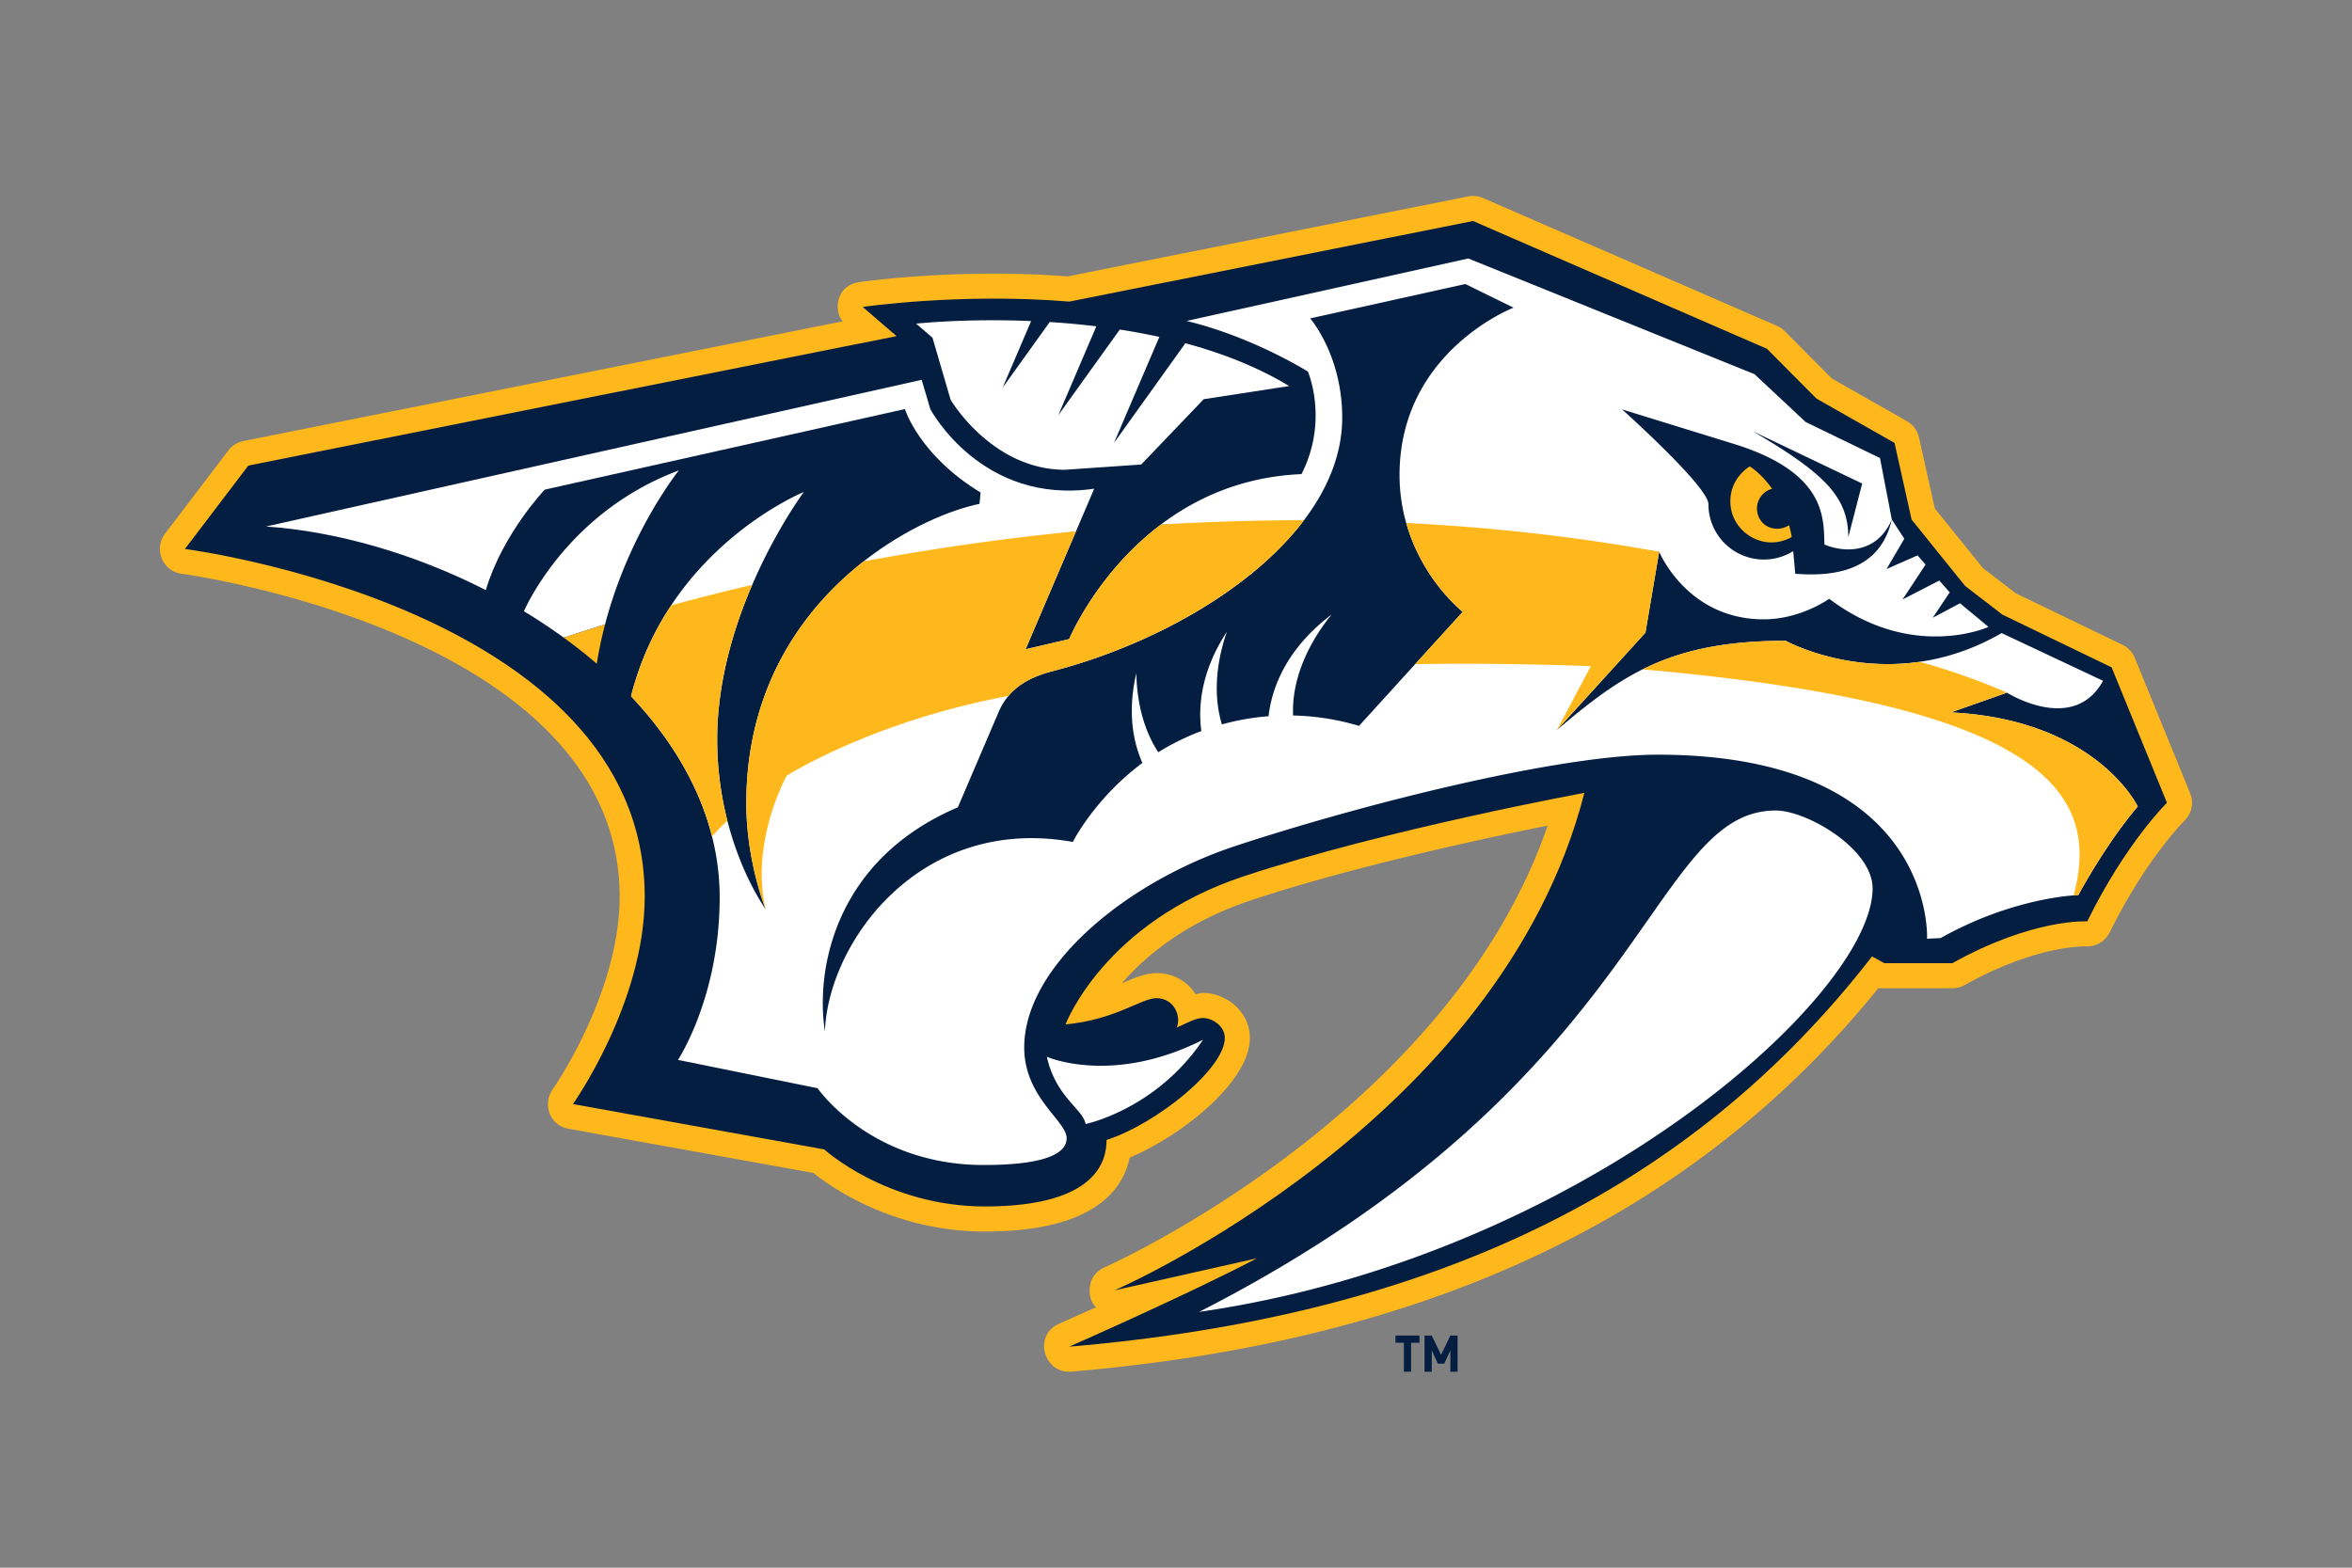 <svg xmlns="http://www.w3.org/2000/svg" viewBox="0 0 960 640"><rect x="0" y="0" width="960" height="640" fill="#808080" stroke="none"/><path fill="#041E42" d="M575.96 548.173v11.824h-2.956v-11.824h-3.423v-2.938h9.802v2.938h-3.422zm16.023 11.824v-8.712l-2.49 5.427h-2.611l-2.49-5.427v8.712h-2.956v-14.762h2.955l3.797 7.884 3.795-7.884h2.957v14.762h-2.957z"/><path fill="#FFB81C" d="M871.345 268.578a10.196 10.196 0 0 0-5.022-5.335l-43.592-21.054-13.444-10.336-19.58-24.287-6.447-28.953a10.218 10.218 0 0 0-4.928-6.669l-30.633-17.408-19.269-19.356a10.217 10.217 0 0 0-3.174-2.164L605.305 80.853a10.248 10.248 0 0 0-6.074-.655L435.77 112.847c-44.504-3.475-83.506 2.11-85.155 2.343-10.03 1.667-10.083 12.499-6.596 15.981L99.354 180.052a10.223 10.223 0 0 0-6.125 3.829L67.337 217.92c-4.6 6.051-1.134 15.29 6.828 16.326 1.792.234 178.755 24.463 178.755 131.809 0 39.525-27.13 78.39-27.408 78.781-3.922 5.563-1.54 14.502 6.53 15.96L332 478.842c7.573 6.054 33.009 23.924 70.019 23.924 43.827 0 56.235-16.578 59.08-30.166 21.727-9.247 49.041-31.155 49.041-48.838 0-11.007-9.903-18.403-19.159-18.403-1.052 0-2 .381-3.008.549 0 0-4.668-8.63-15.954-8.63-4.824 0-10.071 2.419-14.16 4.158 10.019-11.507 26.578-25.234 53.063-33.997 40.852-13.55 94.104-25.03 120.779-30.401C591.153 454.868 452.298 516.76 450.835 517.39c-8.264 3.594-6.77 14.062-3.366 16.235l-15.189 6.795c-10.794 4.76-6.196 20.484 4.99 19.535 146.551-12.461 254.326-63.766 329.379-156.505h30.192c1.75 0 3.458-.452 4.987-1.279 29.528-16.504 49.357-15.826 49.55-15.814 4.065.173 7.927-2.058 9.71-5.69 14.634-29.748 30.394-45.512 30.544-45.653 2.178-2.189 4.279-6.292 2.3-11.162l-22.587-55.275z"/><path fill="#041E42" d="M817.333 250.934l-15.24-11.718-21.85-27.091-6.96-31.293-31.851-18.1-20.235-20.338L601.234 90.22l-164.747 32.903c-44.505-3.677-84.385 2.183-84.385 2.183l13.849 11.914-264.591 52.85-25.888 34.041s187.67 24.211 187.67 141.943c0 43.407-29.289 84.68-29.289 84.68l102.57 18.507s25.514 23.288 65.596 23.288c46.633 0 49.633-19.54 49.633-27.153 20.502-6.625 48.272-29.154 48.272-41.616 0-4.994-5.199-8.174-8.94-8.174-3.101 0-7.295 2.453-10.709 3.925 1.951-4.352-.846-12.009-8.259-12.009-6.21 0-16.72 8.805-37.097 10.699 0 0 15.593-41.537 72.785-60.481 57.789-19.14 138.97-34.034 138.97-34.034-34.386 134.825-191.76 203.086-191.76 203.086l58.069-13.073c-26.917 14.21-76.584 36.076-76.584 36.076 146.384-12.459 252.915-62.845 327.679-159.305l5.086 2.75h27.679c33.041-18.42 55.086-17.073 55.086-17.073 15.7-31.937 32.534-48.426 32.534-48.426l-22.58-55.272-44.55-21.515z"/><g fill="#FFF"><path d="M213.826 249.525a230.795 230.795 0 0 1 16.289 10.806 717.661 717.661 0 0 1 16.832-5.388c9.89-37.82 30.152-62.91 30.152-62.91-41.994 15.697-59.798 49.976-63.273 57.493M388.014 163.21s16.789 28.571 46.705 28.571l31.076-2.144 25.528-26.675 34.862-5.364c-12.92-7.83-27.494-13.468-42.355-17.474l-29.146 40.703 18.523-43.292a268.838 268.838 0 0 0-16.148-2.996l-25.115 34.996 15.54-36.314a327.77 327.77 0 0 0-19.027-1.75l-19.21 26.78 11.623-27.177c-27.122-1.14-46.926 1.057-46.926 1.057l6.674 5.758 7.397 25.321zM427.285 431.415c3.668 16.578 14.75 21.262 15.813 27.462 0 0 28.8-5.923 47.921-34.386-37.245 18.742-63.734 6.924-63.734 6.924M764.326 362.702c0-16.24-26.876-31.813-39.537-31.813-52.163 0-51.447 110.804-235.345 204.688 156.62-22.629 274.882-129.163 274.882-172.875"/><path d="M400.237 201.052l-.439 4.642c-11.642 2.354-29.903 9.844-47.327 23.513l86.708-12.307 7.435-17.401c-46.108 6.765-66.89-32.465-66.89-32.465l-3.529-11.977-267.604 59.88c28.872 1.996 60.703 11.179 89.699 25.964 6.914-23.099 24.063-41.011 24.063-41.011l146.994-32.897s5.818 18.9 30.89 34.06z"/><path d="M796.307 290.837l22.873-8.061s27.099 17.154 39.215-4.837l-41.402-19.487c-11.585 6.706-22.948 10.216-33.462 11.73v.003c-31.049 4.455-54.685-8.585-54.685-8.585-25.745 0-43.324 4.14-58.412 11.669h-.004c-12.298 6.14-22.94 14.532-34.987 24.796l36.159-39.78 5.612-33.044-103.25-11.744c6.605 23.459 23.075 36.277 23.075 36.277l-19.431 21.37-22.904 25.198c-8.545-2.586-17.565-4.036-26.914-4.25-.548-12.744 4.455-27.244 15.669-41.158-14.845 11.193-23.811 25.549-25.685 41.457-6.53.503-12.9 1.646-19.042 3.342-3.214-10.596-2.86-23.645 2.032-37.831-8.646 13.181-12.207 27.148-10.422 40.538a100.795 100.795 0 0 0-17.575 8.66c-5.404-8.226-8.713-19.197-8.959-32.275-3.122 13.398-2.255 25.896 2.476 36.64-19.579 14.59-28.403 32.256-28.403 32.256-62.206-11.211-99.858 40.836-101.181 77.362-3.946-25.346 4.162-70.17 54.258-91.502l16.627-38.863a25.807 25.807 0 0 1 4.028-6.596l.009-.002c3.912-4.676 9.616-7.943 17.868-10.085 40.102-10.411 81.075-33.024 102.724-61.62l-58.37 1.725c-26.277 19.83-37.445 46.766-37.445 46.766l-17.796 4.162 20.58-48.168-86.71 12.308c-24.768 19.42-47.857 51.32-47.857 98.723 0 23.675 7.826 43.055 7.886 43.203l.001.007s-9.817-13.348-15.615-36.087l-.001.002a133.858 133.858 0 0 1-4.164-33.187c0-23.328 6.721-45.509 14.304-63.11v-.003c9.812-22.78 21.066-37.896 21.066-37.896s-32.088 13.001-54.14 46.266l-.004.001c-6.856 10.343-12.738 22.646-16.385 37.12 15.896 16.825 27.722 36.106 33.05 57.183 2.038 8.044 3.13 16.363 3.13 24.91 0 40.726-17.024 66.349-17.024 66.349l56.978 11.559s21.543 31.356 67.808 31.356c14.632 0 33.86-1.62 33.86-10.955 0-7.05-17.315-16.617-17.315-37.041 0-33.148 41.643-67.56 86.328-82.284 52.216-17.2 131.984-37.233 172.112-37.233 113.815 0 110.062 75.137 110.062 75.137l5.523-.256c25.332-14.24 47.76-16.952 54.3-17.448 1.249-.105 1.917-.115 1.917-.115s11.232-20.963 24.26-36.165c0 0-16.907-35.457-76.246-38.407z"/><path d="M473.84 214.14l58.37-1.728c9.797-12.938 15.633-27.098 15.633-41.912 0-25.549-13.086-40.513-13.086-40.513l63.325-14.042 19.694 9.663s-46.533 17.878-46.533 68.323c0 7.173 1.06 13.689 2.721 19.565l103.25 11.742s11.364 27.6 42.67 27.6c15.149 0 26.73-8.397 26.73-8.397 33.938 25.652 65.027 11.493 65.027 11.493l-11.636-9.655-11.113 5.91 6.909-10.365-4.247-4.827-15.008 7.742 9.396-14.25-3.261-3.764-12.67 5.577 7.26-12.365-5.106-7.843c-4.762 20.895-23.395 23.397-39.408 22.138l-.832-9.241a22.535 22.535 0 0 1-11.985 3.435c-12.499 0-22.623-10.131-22.623-22.613 0-7.157-35.255-38.684-35.255-38.684l45.622 14.087c38.228 11.814 36.56 30.778 36.993 41.063 6.44 2.838 20.938 4.917 27.488-10.185l-4.824-25.105-30.368-14.726-20.857-19.516L599.3 105.524 484.32 131.03c27.087 6.523 49.51 20.665 49.51 20.665s8.611 19.808-2.605 41.86c-24.094 1.013-42.996 9.732-57.385 20.585zm286.238-16.745l-5.679 21.968c0-16.627-9.84-26.166-38.94-43.294l44.619 21.326z"/></g><g fill="#FFB81C"><path d="M819.18 282.776s-15.65-7.12-35.648-12.59c-31.05 4.454-54.686-8.586-54.686-8.586-25.745 0-43.324 4.14-58.412 11.669 166.09 14.604 186.911 51.427 175.935 92.255 1.253-.105 1.924-.115 1.924-.115s11.232-20.963 24.26-36.165c0 0-16.907-35.457-76.246-38.407l22.874-8.061zM307.027 238.759a977.538 977.538 0 0 0-33.078 8.368c-6.856 10.343-12.738 22.646-16.386 37.12 15.897 16.825 27.723 36.106 33.05 57.183a118.251 118.251 0 0 1 6.275-6.365 133.915 133.915 0 0 1-4.165-33.196c0-23.328 6.721-45.509 14.304-63.11M677.214 225.241c-35.166-6.376-69.765-10.07-103.25-11.743 6.605 23.458 23.075 36.276 23.075 36.276l-19.431 21.37c35.084-.662 71.719.82 71.719.82l-13.884 26.101 36.159-39.78 5.612-33.044zM436.399 260.905l-17.796 4.162 20.58-48.167c-31.332 3.05-60.463 7.411-86.71 12.308-24.768 19.42-47.857 51.32-47.857 98.723 0 23.766 7.888 43.21 7.888 43.21-6.434-27.527 8.613-54.474 8.613-54.474s34.634-22.124 90.505-32.547c3.912-4.676 9.616-7.944 17.868-10.085 40.102-10.411 81.075-33.025 102.723-61.62-20.01-.04-39.516.574-58.369 1.725-26.277 19.83-37.445 46.765-37.445 46.765M243.583 270.951a167.208 167.208 0 0 1 3.364-16.008 753.588 753.588 0 0 0-16.83 5.383 211.697 211.697 0 0 1 13.466 10.625M723.056 221.448c4.756 0 8.27-2.238 8.27-2.238a55.7 55.7 0 0 0-1.099-4.804c-1.16.73-2.815 1.46-4.77 1.46-5.144 0-8.321-3.952-8.321-8.311 0-3.705 2.542-7.054 6.173-8-4.55-6.433-9.1-9.148-9.1-9.148s-7.94 4.44-7.94 14.23c0 9.796 8.224 16.81 16.787 16.81"/></g></svg>
